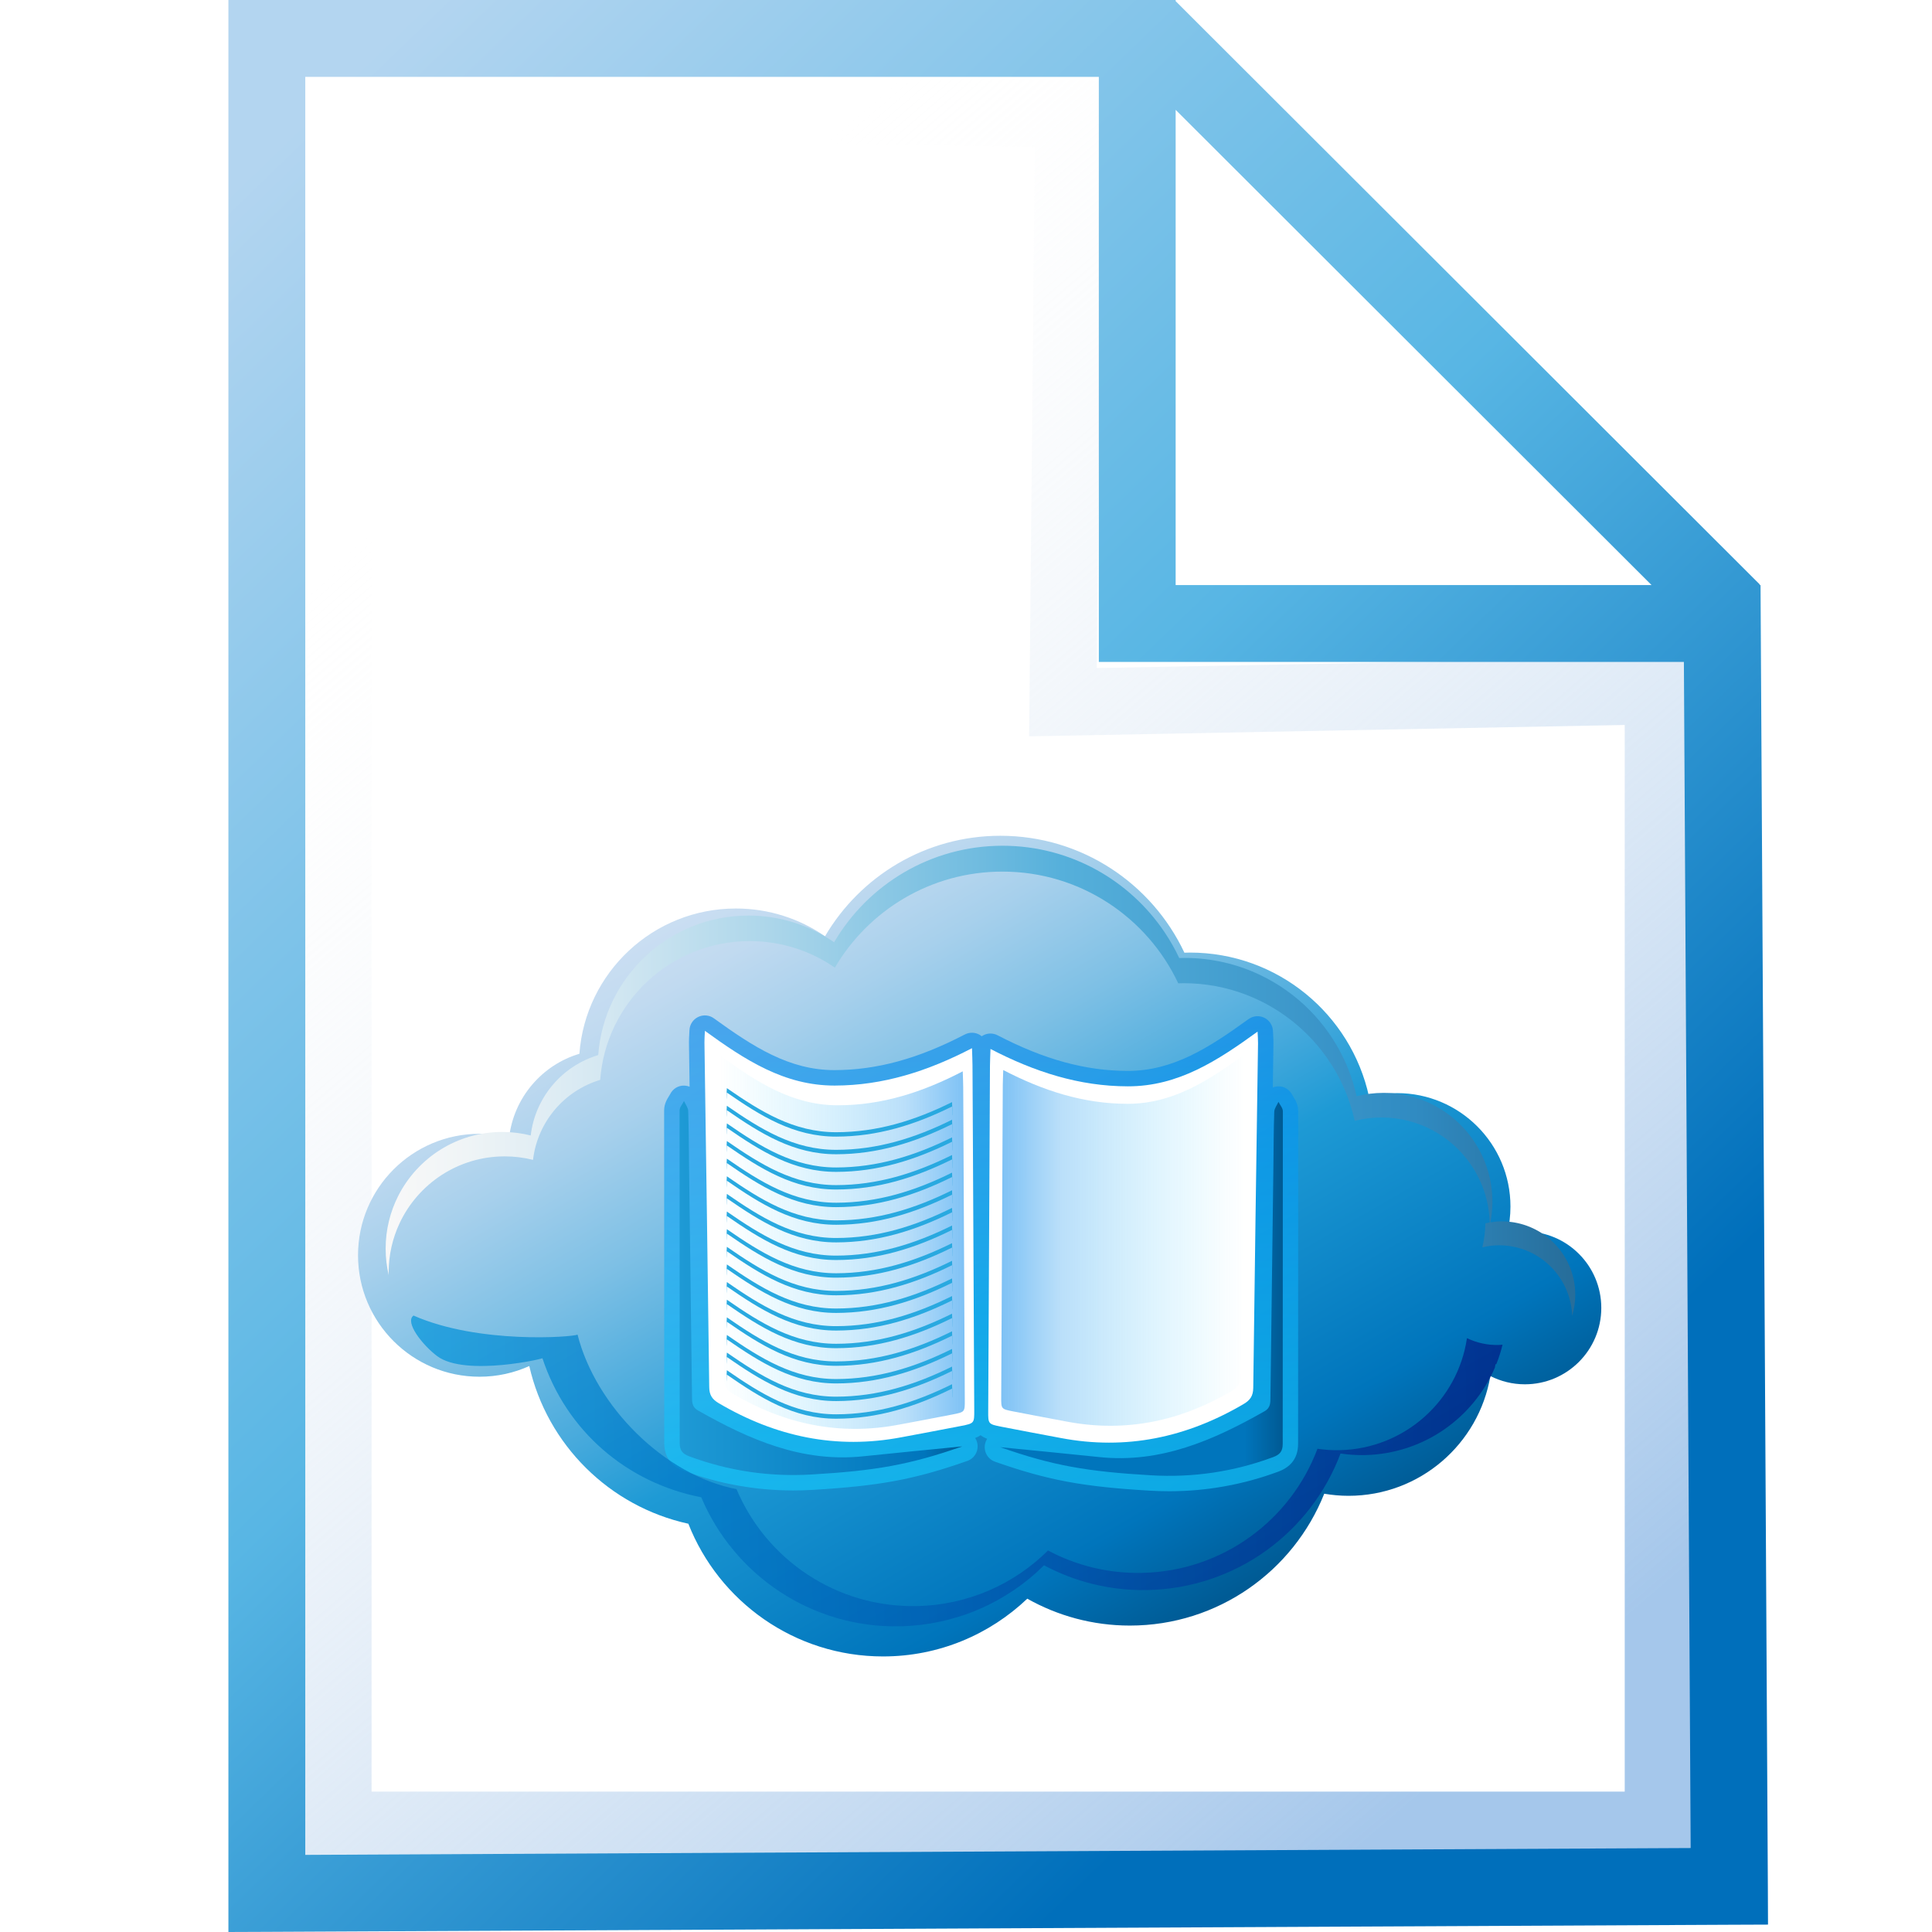 <?xml version="1.0" encoding="UTF-8" standalone="no"?>
<!-- Created with Inkscape (http://www.inkscape.org/) -->

<svg
   xmlns:dc="http://purl.org/dc/elements/1.1/"
   xmlns:cc="http://creativecommons.org/ns#"
   xmlns:rdf="http://www.w3.org/1999/02/22-rdf-syntax-ns#"
   xmlns:svg="http://www.w3.org/2000/svg"
   xmlns="http://www.w3.org/2000/svg"
   xmlns:xlink="http://www.w3.org/1999/xlink"
   xmlns:sodipodi="http://sodipodi.sourceforge.net/DTD/sodipodi-0.dtd"
   xmlns:inkscape="http://www.inkscape.org/namespaces/inkscape"
   id="svg2"
   sodipodi:docname="filetype-cloudbook.svg"
   inkscape:export-filename="C:\Users\Joshua\Documents\Visual Studio 2005\Projects\Flash-cards_share_code\Flash-Cards Wpf\Flash-Cards Wpf\Svg Package\New.png"
   viewBox="0 0 256 373.25"
   sodipodi:version="0.32"
   inkscape:export-xdpi="24.112526"
   version="1.0"
   inkscape:output_extension="org.inkscape.output.svg.inkscape"
   inkscape:export-ydpi="24.112526"
   inkscape:version="0.91 r"
   width="256"
   height="256">
  <defs
     id="defs4">
    <linearGradient
       id="linearGradient3255"
       y2="640.93"
       gradientUnits="userSpaceOnUse"
       x2="672.54"
       gradientTransform="matrix(0.482,0,0,0.482,173.992,422.19)"
       y1="118.08"
       x1="167.46"
       inkscape:collect="always"
       spreadMethod="pad">
      <stop
         id="stop3280"
         style="stop-color:#b3d5f0;stop-opacity:1"
         offset="0" />
      <stop
         id="stop3298"
         style="stop-color:#58b6e4;stop-opacity:1"
         offset=".543" />
      <stop
         id="stop3296"
         style="stop-color:#006fbb;stop-opacity:1"
         offset="1" />
    </linearGradient>
    <linearGradient
       id="linearGradient3261"
       y2="756.65"
       gradientUnits="userSpaceOnUse"
       x2="659.16"
       gradientTransform="matrix(0.482,0,0,0.479,173.952,422.52)"
       y1="255.76"
       x1="227.21"
       inkscape:collect="always"
       xlink:href="#linearGradient3255">
      <stop
         id="stop4231"
         style="stop-color:#f9f9f9;stop-opacity:0"
         offset="0" />
      <stop
         id="stop4241"
         style="stop-color:#a5c7eb"
         offset="1" />
    </linearGradient>
    <linearGradient
       inkscape:collect="always"
       xlink:href="#linearGradient3255"
       id="linearGradient4158"
       gradientUnits="userSpaceOnUse"
       gradientTransform="matrix(0.482,0,0,0.482,173.992,422.19)"
       spreadMethod="pad"
       x1="167.46"
       y1="118.08"
       x2="672.54"
       y2="640.93" />
    <linearGradient
       id="SVGID_1_"
       gradientUnits="userSpaceOnUse"
       x1="64.438"
       y1="77.452"
       x2="32.408"
       y2="21.975">
      <stop
         offset="0.006"
         style="stop-color:#005B95"
         id="stop9" />
      <stop
         offset="0.135"
         style="stop-color:#0075BC"
         id="stop11" />
      <stop
         offset="0.433"
         style="stop-color:#1E9AD5"
         id="stop13" />
      <stop
         offset="0.531"
         style="stop-color:#45A9DC"
         id="stop15" />
      <stop
         offset="0.691"
         style="stop-color:#7EC0E5"
         id="stop17" />
      <stop
         offset="0.828"
         style="stop-color:#A7D0EC"
         id="stop19" />
      <stop
         offset="0.935"
         style="stop-color:#C1DAF0"
         id="stop21" />
      <stop
         offset="1"
         style="stop-color:#CADEF2"
         id="stop23" />
    </linearGradient>
    <filter
       id="AI_DesenfoqueGaussiano_4">
      <feGaussianBlur
         stdDeviation="2"
         id="feGaussianBlur4" />
    </filter>
    <linearGradient
       id="SVGID_2_"
       gradientUnits="userSpaceOnUse"
       x1="49.931"
       y1="67.17"
       x2="49.931"
       y2="32.017">
      <stop
         offset="0"
         style="stop-color:#16CCFF"
         id="stop30" />
      <stop
         offset="0.994"
         style="stop-color:#0085EB"
         id="stop32" />
    </linearGradient>
    <linearGradient
       id="SVGID_3_"
       gradientUnits="userSpaceOnUse"
       x1="51.332"
       y1="52.215"
       x2="72.217"
       y2="52.215">
      <stop
         offset="0.865"
         style="stop-color:#0075BC"
         id="stop37" />
      <stop
         offset="0.994"
         style="stop-color:#005B95"
         id="stop39" />
    </linearGradient>
    <linearGradient
       id="SVGID_4_"
       gradientUnits="userSpaceOnUse"
       x1="27.645"
       y1="52.156"
       x2="48.53"
       y2="52.156">
      <stop
         offset="0"
         style="stop-color:#1E9AD5"
         id="stop46" />
      <stop
         offset="0.865"
         style="stop-color:#0075BC"
         id="stop48" />
      <stop
         offset="0.994"
         style="stop-color:#005B95"
         id="stop50" />
    </linearGradient>
    <linearGradient
       id="SVGID_5_"
       gradientUnits="userSpaceOnUse"
       x1="30.614"
       y1="48.773"
       x2="48.717"
       y2="48.773">
      <stop
         offset="0"
         style="stop-color:#16CCFF;stop-opacity:0"
         id="stop57" />
      <stop
         offset="0.755"
         style="stop-color:#038BEC;stop-opacity:0.274"
         id="stop59" />
      <stop
         offset="0.994"
         style="stop-color:#0085EB;stop-opacity:0.5"
         id="stop61" />
    </linearGradient>
    <linearGradient
       id="SVGID_6_"
       gradientUnits="userSpaceOnUse"
       x1="5.93"
       y1="36.85"
       x2="93.818"
       y2="36.85">
      <stop
         offset="0"
         style="stop-color:#F8F8F8"
         id="stop104" />
      <stop
         offset="0.068"
         style="stop-color:#EFF4F6"
         id="stop106" />
      <stop
         offset="0.18"
         style="stop-color:#D5E8F2"
         id="stop108" />
      <stop
         offset="0.323"
         style="stop-color:#ACD6EA"
         id="stop110" />
      <stop
         offset="0.49"
         style="stop-color:#73BDE0"
         id="stop112" />
      <stop
         offset="0.567"
         style="stop-color:#56B0DB"
         id="stop114" />
      <stop
         offset="0.865"
         style="stop-color:#308BC2"
         id="stop116" />
      <stop
         offset="0.994"
         style="stop-color:#276E9B"
         id="stop118" />
    </linearGradient>
    <filter
       id="filter4314">
      <feGaussianBlur
         stdDeviation="2"
         id="feGaussianBlur4316" />
    </filter>
    <linearGradient
       id="SVGID_7_"
       gradientUnits="userSpaceOnUse"
       x1="17.322"
       y1="74.603"
       x2="97.59"
       y2="74.603"
       gradientTransform="matrix(1.004,-0.022,0.022,1,-10.989,-8.122)">
      <stop
         offset="0"
         style="stop-color:#0095DB"
         id="stop125" />
      <stop
         offset="0.994"
         style="stop-color:#011B84"
         id="stop127" />
    </linearGradient>
    <linearGradient
       id="SVGID_8_"
       gradientUnits="userSpaceOnUse"
       x1="51.406"
       y1="48.614"
       x2="69.42"
       y2="48.614">
      <stop
         offset="0.006"
         style="stop-color:#0085EB;stop-opacity:0.5"
         id="stop132" />
      <stop
         offset="0.245"
         style="stop-color:#038BEC;stop-opacity:0.274"
         id="stop134" />
      <stop
         offset="1"
         style="stop-color:#16CCFF;stop-opacity:0"
         id="stop136" />
    </linearGradient>
  </defs>
  <sodipodi:namedview
     id="base"
     bordercolor="#666666"
     inkscape:pageshadow="2"
     guidetolerance="10"
     pagecolor="#ffffff"
     gridtolerance="10000"
     inkscape:window-height="1015"
     inkscape:zoom="0.45254836"
     objecttolerance="10"
     showgrid="false"
     borderopacity="1.0"
     inkscape:current-layer="g3285"
     inkscape:cx="685.57794"
     inkscape:cy="360.79486"
     inkscape:window-y="0"
     inkscape:window-x="1920"
     inkscape:window-width="1918"
     inkscape:pageopacity="0.0"
     inkscape:document-units="px"
     inkscape:window-maximized="0" />
  <g
     id="layer1"
     inkscape:label="Layer 1"
     inkscape:groupmode="layer"
     transform="translate(-146.85,-285.74)">
    <g
       id="g3285"
       transform="translate(-107.27,-170.82)">
      <path
         id="path4340"
         style="fill:url(#linearGradient3261);fill-rule:evenodd;fill-opacity:1.0"
         d="m 254.342,469.81 0,6.57 0,332.78 0,6.46 6.47,0 255.03,0 6.47,0 0,-6.46 0,-219.13 0,-6.59 -6.59,0.12 -108.34,2.06 1.03,-107 0.06,-6.43 -6.44,-0.1 -141.12,-2.18 -6.57,-0.1 z m 12.94,13.13 128.13,2 -1.03,107.22 -0.07,6.65 6.66,-0.12 108.41,-2.07 0,206.07 -242.1,0 0,-319.75 z"
         inkscape:connector-curvature="0" />
      <path
         id="path84"
         style="fill:url(#linearGradient4158);fill-opacity:1.0;fill-rule:evenodd"
         d="m 239.622,456.56 0,7.44 0,358.34 0,7.47 7.44,-0.03 282.56,-1.37 7.44,-0.03 -0.03,-7.44 -1.37,-243.97 -0.04,-7.38 -0.21,0 0.09,-0.09 -112.88,-112.72 0,-0.22 -7.43,0 -168.16,0 -7.41,0 z m 14.85,14.85 153.31,0 0,105.59 0,7.44 7.41,0 105.62,0 1.31,229.15 -267.65,1.32 0,-343.5 z m 168.15,6.37 91.94,91.81 -91.94,0 0,-91.81 z"
         inkscape:connector-curvature="0" />
      <g
         transform="matrix(2.615,0,0,2.615,254.492,569.01)"
         id="g6">
        <linearGradient
           id="linearGradient4326"
           gradientUnits="userSpaceOnUse"
           x1="64.438"
           y1="77.452"
           x2="32.408"
           y2="21.975">
          <stop
             offset="0.006"
             style="stop-color:#005B95"
             id="stop4328" />
          <stop
             offset="0.135"
             style="stop-color:#0075BC"
             id="stop4330" />
          <stop
             offset="0.433"
             style="stop-color:#1E9AD5"
             id="stop4332" />
          <stop
             offset="0.531"
             style="stop-color:#45A9DC"
             id="stop4334" />
          <stop
             offset="0.691"
             style="stop-color:#7EC0E5"
             id="stop4336" />
          <stop
             offset="0.828"
             style="stop-color:#A7D0EC"
             id="stop4338" />
          <stop
             offset="0.935"
             style="stop-color:#C1DAF0"
             id="stop4340" />
          <stop
             offset="1"
             style="stop-color:#CADEF2"
             id="stop4342" />
        </linearGradient>
        <path
           style="fill:url(#SVGID_1_)"
           inkscape:connector-curvature="0"
           d="m 90.094,47.978 c -0.45,0 -0.886,0.059 -1.306,0.158 0.157,-0.642 0.242,-1.311 0.242,-2.001 0,-4.627 -3.752,-8.379 -8.38,-8.379 -0.714,0 -1.407,0.09 -2.069,0.258 -1.332,-6.084 -6.75,-10.641 -13.234,-10.641 -0.137,0 -0.271,0.006 -0.406,0.01 -2.398,-5.104 -7.583,-8.639 -13.596,-8.639 -5.522,0 -10.346,2.983 -12.954,7.424 -1.871,-1.292 -4.138,-2.051 -6.584,-2.051 -6.113,0 -11.118,4.731 -11.562,10.731 -2.766,0.83 -4.847,3.241 -5.193,6.184 -0.701,-0.175 -1.434,-0.27 -2.188,-0.27 -4.956,0 -8.974,4.018 -8.974,8.974 0,4.956 4.018,8.973 8.974,8.973 1.312,0 2.555,-0.283 3.678,-0.789 1.324,5.812 5.921,10.377 11.752,11.65 2.257,5.74 7.844,9.804 14.384,9.804 4.132,0 7.883,-1.626 10.656,-4.267 2.239,1.263 4.824,1.987 7.579,1.987 6.517,0 12.087,-4.036 14.359,-9.741 0.584,0.099 1.184,0.154 1.797,0.154 5.263,0 9.63,-3.827 10.476,-8.85 0.767,0.389 1.631,0.612 2.549,0.612 3.119,0 5.647,-2.528 5.647,-5.646 0,-3.118 -2.528,-5.645 -5.647,-5.645 z"
           id="path25" />
        <g
           style="opacity:0.6;filter:url(#AI_DesenfoqueGaussiano_4)"
           id="g27">
          <linearGradient
             id="linearGradient4346"
             gradientUnits="userSpaceOnUse"
             x1="49.931"
             y1="67.17"
             x2="49.931"
             y2="32.017">
            <stop
               offset="0"
               style="stop-color:#16CCFF"
               id="stop4348" />
            <stop
               offset="0.994"
               style="stop-color:#0085EB"
               id="stop4350" />
          </linearGradient>
          <path
             style="fill:url(#SVGID_2_)"
             inkscape:connector-curvature="0"
             d="m 72.985,38.018 c -0.024,-0.04 -0.051,-0.078 -0.07,-0.118 -0.194,-0.398 -0.6,-0.663 -1.044,-0.64 -0.14,0.002 -0.273,0.032 -0.397,0.081 l 0.046,-3.255 c 0.003,-0.184 -0.006,-0.37 -0.019,-0.597 -0.006,-0.097 -0.011,-0.204 -0.017,-0.324 -0.018,-0.419 -0.265,-0.794 -0.642,-0.977 -0.378,-0.183 -0.825,-0.143 -1.165,0.103 -2.893,2.093 -5.56,3.826 -8.916,3.826 -3.116,-0.004 -6.175,-0.841 -9.622,-2.633 -0.349,-0.181 -0.764,-0.171 -1.102,0.028 -0.024,0.014 -0.046,0.03 -0.069,0.045 -0.045,-0.038 -0.093,-0.073 -0.146,-0.104 -0.337,-0.198 -0.754,-0.208 -1.102,-0.028 -3.448,1.792 -6.505,2.629 -9.635,2.633 -3.343,0 -6.01,-1.732 -8.903,-3.826 -0.339,-0.246 -0.787,-0.285 -1.164,-0.102 -0.378,0.182 -0.625,0.558 -0.643,0.978 -0.005,0.121 -0.011,0.228 -0.016,0.325 -0.012,0.228 -0.022,0.415 -0.02,0.599 l 0.047,3.253 c -0.125,-0.05 -0.258,-0.08 -0.397,-0.082 -0.449,-0.018 -0.85,0.241 -1.044,0.638 -0.02,0.04 -0.047,0.079 -0.071,0.118 -0.146,0.235 -0.369,0.591 -0.369,1.075 -0.003,4.136 0.001,8.272 0.004,12.409 0.003,4.055 0.007,8.109 0.005,12.164 -0.002,1.004 0.489,1.695 1.458,2.055 2.594,0.963 5.307,1.449 8.063,1.45 0,0 0,0 0,0 0.47,0 0.951,-0.015 1.427,-0.042 4.974,-0.293 7.541,-0.771 11.441,-2.139 0.544,-0.191 0.861,-0.76 0.736,-1.322 -0.029,-0.137 -0.085,-0.261 -0.156,-0.372 0.154,-0.06 0.289,-0.128 0.404,-0.206 0.133,0.104 0.293,0.191 0.484,0.266 -0.071,0.109 -0.126,0.234 -0.155,0.369 -0.125,0.563 0.19,1.131 0.735,1.322 3.9,1.367 6.467,1.848 11.44,2.139 0.478,0.029 0.958,0.043 1.43,0.043 2.755,0 5.468,-0.488 8.062,-1.45 0.969,-0.359 1.458,-1.05 1.458,-2.054 -0.003,-4.068 0,-8.137 0.005,-12.204 0.003,-4.123 0.007,-8.246 0.004,-12.372 0.004,-0.482 -0.218,-0.837 -0.365,-1.072 z"
             id="path34" />
        </g>
        <linearGradient
           id="linearGradient4353"
           gradientUnits="userSpaceOnUse"
           x1="51.332"
           y1="52.215"
           x2="72.217"
           y2="52.215">
          <stop
             offset="0.865"
             style="stop-color:#0075BC"
             id="stop4355" />
          <stop
             offset="0.994"
             style="stop-color:#005B95"
             id="stop4357" />
        </linearGradient>
        <path
           style="fill:url(#SVGID_3_)"
           inkscape:connector-curvature="0"
           d="m 58.652,64.646 c -2.408,-0.254 -4.817,-0.483 -7.32,-0.732 3.891,1.364 6.412,1.8 11.131,2.077 3.112,0.184 6.11,-0.258 9.028,-1.34 0.5,-0.186 0.715,-0.426 0.714,-0.984 -0.005,-8.191 0.015,-16.381 0.011,-24.572 -10e-4,-0.231 -0.212,-0.463 -0.325,-0.694 -0.108,0.243 -0.302,0.48 -0.311,0.726 -0.047,1.327 -0.047,2.654 -0.063,3.981 -0.072,5.697 -0.146,11.394 -0.219,17.09 -0.005,0.409 0.022,0.8 -0.434,1.06 -3.789,2.151 -7.693,3.863 -12.212,3.388 z"
           id="path41" />
        <path
           style="fill:#ffffff"
           inkscape:connector-curvature="0"
           d="m 51.424,62.404 c 1.458,0.287 2.921,0.555 4.382,0.832 4.831,0.92 9.309,-0.039 13.514,-2.512 0.49,-0.289 0.7,-0.607 0.708,-1.188 0.104,-8.489 0.232,-16.979 0.353,-25.468 0.004,-0.243 -0.018,-0.485 -0.034,-0.855 -2.945,2.132 -5.852,4.048 -9.586,4.042 -3.592,-0.005 -6.881,-1.064 -10.146,-2.761 -0.018,0.529 -0.036,0.892 -0.039,1.256 -0.012,1.922 -0.02,3.844 -0.028,5.767 -0.034,6.568 -0.068,13.136 -0.101,19.704 -0.006,0.978 -0.006,0.99 0.977,1.183 z"
           id="path43" />
        <linearGradient
           id="linearGradient4361"
           gradientUnits="userSpaceOnUse"
           x1="27.645"
           y1="52.156"
           x2="48.53"
           y2="52.156">
          <stop
             offset="0"
             style="stop-color:#1E9AD5"
             id="stop4363" />
          <stop
             offset="0.865"
             style="stop-color:#0075BC"
             id="stop4365" />
          <stop
             offset="0.994"
             style="stop-color:#005B95"
             id="stop4367" />
        </linearGradient>
        <path
           style="fill:url(#SVGID_4_)"
           inkscape:connector-curvature="0"
           d="m 27.646,39.036 c -0.005,8.191 0.014,16.382 0.01,24.574 -10e-4,0.557 0.214,0.799 0.714,0.984 2.917,1.082 5.916,1.521 9.028,1.338 4.718,-0.276 7.24,-0.713 11.132,-2.076 -2.504,0.25 -4.914,0.479 -7.321,0.732 -4.519,0.476 -8.423,-1.236 -12.211,-3.391 -0.457,-0.26 -0.429,-0.649 -0.435,-1.059 -0.073,-5.697 -0.146,-11.393 -0.218,-17.09 -0.017,-1.328 -0.017,-2.655 -0.063,-3.98 -0.009,-0.246 -0.203,-0.484 -0.311,-0.727 -0.113,0.232 -0.325,0.464 -0.325,0.695 z"
           id="path52" />
        <path
           style="fill:#ffffff"
           inkscape:connector-curvature="0"
           d="m 30.543,60.667 c 4.204,2.474 8.681,3.433 13.513,2.511 1.46,-0.277 2.923,-0.543 4.382,-0.831 0.982,-0.192 0.982,-0.205 0.978,-1.183 -0.032,-6.568 -0.065,-13.136 -0.099,-19.704 -0.01,-1.923 -0.018,-3.845 -0.031,-5.767 -0.002,-0.364 -0.021,-0.727 -0.037,-1.256 -3.266,1.697 -6.555,2.756 -10.146,2.762 -3.734,0.004 -6.641,-1.912 -9.586,-4.043 -0.016,0.371 -0.038,0.613 -0.034,0.855 0.12,8.489 0.249,16.979 0.353,25.468 0.006,0.581 0.215,0.898 0.707,1.188 z"
           id="path54" />
        <linearGradient
           id="linearGradient4371"
           gradientUnits="userSpaceOnUse"
           x1="30.614"
           y1="48.773"
           x2="48.717"
           y2="48.773">
          <stop
             offset="0"
             style="stop-color:#16CCFF;stop-opacity:0"
             id="stop4373" />
          <stop
             offset="0.755"
             style="stop-color:#038BEC;stop-opacity:0.274"
             id="stop4375" />
          <stop
             offset="0.994"
             style="stop-color:#0085EB;stop-opacity:0.5"
             id="stop4377" />
        </linearGradient>
        <path
           style="fill:url(#SVGID_5_)"
           inkscape:connector-curvature="0"
           d="m 31.578,59.969 c 3.818,2.246 7.884,3.117 12.272,2.281 1.326,-0.252 2.654,-0.494 3.979,-0.756 0.892,-0.176 0.893,-0.187 0.888,-1.074 -0.03,-5.965 -0.06,-11.929 -0.09,-17.894 -0.009,-1.746 -0.016,-3.491 -0.027,-5.237 -0.001,-0.331 -0.02,-0.661 -0.035,-1.141 -2.965,1.542 -5.953,2.504 -9.214,2.508 -3.391,0.004 -6.03,-1.736 -8.706,-3.672 -0.014,0.336 -0.035,0.557 -0.031,0.777 0.109,7.709 0.225,15.42 0.321,23.129 0.006,0.527 0.197,0.817 0.643,1.079 z"
           id="path63" />
        <g
           id="g65">
          <path
             style="fill:#29a9e0"
             inkscape:connector-curvature="0"
             d="m 31.138,37.715 c 2.483,1.716 4.935,3.26 8.083,3.255 3.028,-0.004 5.801,-0.857 8.554,-2.224 0.009,0.251 0.018,0.452 0.024,0.638 0.003,-0.002 0.005,-0.003 0.008,-0.003 -0.003,-0.277 -0.018,-0.559 -0.032,-0.96 -2.752,1.367 -5.525,2.22 -8.554,2.224 -3.148,0.004 -5.599,-1.54 -8.083,-3.256 -0.013,0.298 -0.032,0.493 -0.029,0.689 10e-4,0.051 10e-4,0.102 0.002,0.154 0.006,-0.145 0.018,-0.305 0.027,-0.517 z"
             id="path67" />
          <path
             style="fill:#29a9e0"
             inkscape:connector-curvature="0"
             d="m 31.138,39.017 c 2.483,1.717 4.935,3.26 8.083,3.256 3.028,-0.004 5.801,-0.858 8.554,-2.224 0.009,0.25 0.018,0.452 0.024,0.637 0.003,-10e-4 0.005,-0.002 0.008,-0.003 -0.003,-0.276 -0.018,-0.559 -0.032,-0.96 -2.752,1.367 -5.525,2.22 -8.554,2.224 -3.148,0.004 -5.599,-1.539 -8.083,-3.255 -0.013,0.298 -0.032,0.493 -0.029,0.689 10e-4,0.051 10e-4,0.103 0.002,0.154 0.006,-0.145 0.018,-0.305 0.027,-0.518 z"
             id="path69" />
          <path
             style="fill:#29a9e0"
             inkscape:connector-curvature="0"
             d="m 31.138,40.319 c 2.483,1.717 4.935,3.261 8.083,3.256 3.028,-0.004 5.801,-0.858 8.554,-2.224 0.009,0.25 0.018,0.452 0.024,0.637 0.003,-10e-4 0.005,-0.002 0.008,-0.003 -0.003,-0.277 -0.018,-0.559 -0.032,-0.959 -2.752,1.366 -5.525,2.22 -8.554,2.224 -3.148,0.004 -5.599,-1.539 -8.083,-3.256 -0.013,0.298 -0.032,0.494 -0.029,0.689 10e-4,0.051 10e-4,0.103 0.002,0.154 0.006,-0.145 0.018,-0.304 0.027,-0.518 z"
             id="path71" />
          <path
             style="fill:#29a9e0"
             inkscape:connector-curvature="0"
             d="m 31.138,41.622 c 2.483,1.718 4.935,3.261 8.083,3.256 3.028,-0.004 5.801,-0.857 8.554,-2.224 0.009,0.25 0.018,0.452 0.024,0.637 0.003,-10e-4 0.005,-0.002 0.008,-0.003 -0.003,-0.277 -0.018,-0.559 -0.032,-0.959 -2.752,1.366 -5.525,2.22 -8.554,2.224 -3.148,0.004 -5.599,-1.539 -8.083,-3.256 -0.013,0.298 -0.032,0.494 -0.029,0.689 10e-4,0.051 10e-4,0.102 0.002,0.154 0.006,-0.145 0.018,-0.305 0.027,-0.518 z"
             id="path73" />
          <path
             style="fill:#29a9e0"
             inkscape:connector-curvature="0"
             d="m 31.138,42.925 c 2.483,1.717 4.935,3.26 8.083,3.256 3.028,-0.004 5.801,-0.858 8.554,-2.224 0.009,0.25 0.018,0.451 0.024,0.637 0.003,-10e-4 0.005,-0.002 0.008,-0.004 -0.003,-0.276 -0.018,-0.559 -0.032,-0.959 -2.752,1.366 -5.525,2.22 -8.554,2.223 -3.148,0.004 -5.599,-1.539 -8.083,-3.256 -0.013,0.299 -0.032,0.494 -0.029,0.689 10e-4,0.051 10e-4,0.103 0.002,0.155 0.006,-0.145 0.018,-0.305 0.027,-0.517 z"
             id="path75" />
          <path
             style="fill:#29a9e0"
             inkscape:connector-curvature="0"
             d="m 31.138,44.227 c 2.483,1.717 4.935,3.26 8.083,3.256 3.028,-0.004 5.801,-0.858 8.554,-2.224 0.009,0.25 0.018,0.452 0.024,0.637 0.003,-10e-4 0.005,-0.002 0.008,-0.003 -0.003,-0.277 -0.018,-0.559 -0.032,-0.959 -2.752,1.366 -5.525,2.219 -8.554,2.224 -3.148,0.004 -5.599,-1.539 -8.083,-3.256 -0.013,0.298 -0.032,0.493 -0.029,0.688 10e-4,0.051 10e-4,0.103 0.002,0.155 0.006,-0.145 0.018,-0.305 0.027,-0.518 z"
             id="path77" />
          <path
             style="fill:#29a9e0"
             inkscape:connector-curvature="0"
             d="m 31.138,45.529 c 2.483,1.717 4.935,3.261 8.083,3.256 3.028,-0.004 5.801,-0.857 8.554,-2.224 0.009,0.25 0.018,0.452 0.024,0.637 0.003,-10e-4 0.005,-0.002 0.008,-0.003 -0.003,-0.276 -0.018,-0.558 -0.032,-0.959 -2.752,1.367 -5.525,2.22 -8.554,2.224 -3.148,0.004 -5.599,-1.539 -8.083,-3.256 -0.013,0.298 -0.032,0.494 -0.029,0.689 10e-4,0.051 10e-4,0.103 0.002,0.154 0.006,-0.145 0.018,-0.304 0.027,-0.518 z"
             id="path79" />
          <path
             style="fill:#29a9e0"
             inkscape:connector-curvature="0"
             d="m 31.138,46.832 c 2.483,1.717 4.935,3.26 8.083,3.256 3.028,-0.004 5.801,-0.857 8.554,-2.224 0.009,0.25 0.018,0.452 0.024,0.637 0.003,-10e-4 0.005,-0.002 0.008,-0.004 -0.003,-0.276 -0.018,-0.558 -0.032,-0.959 -2.752,1.367 -5.525,2.22 -8.554,2.224 -3.148,0.004 -5.599,-1.539 -8.083,-3.256 -0.013,0.299 -0.032,0.494 -0.029,0.689 10e-4,0.052 10e-4,0.103 0.002,0.155 0.006,-0.145 0.018,-0.305 0.027,-0.518 z"
             id="path81" />
          <path
             style="fill:#29a9e0"
             inkscape:connector-curvature="0"
             d="m 31.138,48.135 c 2.483,1.717 4.935,3.26 8.083,3.256 3.028,-0.004 5.801,-0.857 8.554,-2.224 0.009,0.25 0.018,0.452 0.024,0.637 0.003,-0.001 0.005,-0.002 0.008,-0.004 -0.003,-0.276 -0.018,-0.559 -0.032,-0.959 -2.752,1.366 -5.525,2.219 -8.554,2.224 -3.148,0.004 -5.599,-1.54 -8.083,-3.256 -0.013,0.298 -0.032,0.494 -0.029,0.688 10e-4,0.052 10e-4,0.103 0.002,0.155 0.006,-0.145 0.018,-0.305 0.027,-0.517 z"
             id="path83" />
          <path
             style="fill:#29a9e0"
             inkscape:connector-curvature="0"
             d="m 31.138,49.438 c 2.483,1.717 4.935,3.26 8.083,3.256 3.028,-0.004 5.801,-0.857 8.554,-2.224 0.009,0.25 0.018,0.451 0.024,0.637 0.003,-10e-4 0.005,-0.003 0.008,-0.003 -0.003,-0.277 -0.018,-0.56 -0.032,-0.959 -2.752,1.365 -5.525,2.219 -8.554,2.223 -3.148,0.005 -5.599,-1.539 -8.083,-3.256 -0.013,0.299 -0.032,0.494 -0.029,0.689 10e-4,0.051 10e-4,0.103 0.002,0.155 0.006,-0.146 0.018,-0.306 0.027,-0.518 z"
             id="path85" />
          <path
             style="fill:#29a9e0"
             inkscape:connector-curvature="0"
             d="m 31.138,50.74 c 2.483,1.716 4.935,3.26 8.083,3.256 3.028,-0.005 5.801,-0.857 8.554,-2.225 0.009,0.251 0.018,0.452 0.024,0.637 0.003,0 0.005,-0.001 0.008,-0.002 -0.003,-0.277 -0.018,-0.559 -0.032,-0.959 -2.752,1.365 -5.525,2.219 -8.554,2.223 -3.148,0.004 -5.599,-1.539 -8.083,-3.256 -0.013,0.299 -0.032,0.494 -0.029,0.689 10e-4,0.051 10e-4,0.103 0.002,0.154 0.006,-0.145 0.018,-0.304 0.027,-0.517 z"
             id="path87" />
          <path
             style="fill:#29a9e0"
             inkscape:connector-curvature="0"
             d="m 31.138,52.043 c 2.483,1.716 4.935,3.26 8.083,3.255 3.028,-0.004 5.801,-0.856 8.554,-2.224 0.009,0.251 0.018,0.452 0.024,0.637 0.003,-10e-4 0.005,-0.002 0.008,-0.003 -0.003,-0.276 -0.018,-0.559 -0.032,-0.959 -2.752,1.366 -5.525,2.22 -8.554,2.224 -3.148,0.004 -5.599,-1.539 -8.083,-3.256 -0.013,0.298 -0.032,0.494 -0.029,0.689 10e-4,0.051 10e-4,0.102 0.002,0.154 0.006,-0.145 0.018,-0.305 0.027,-0.517 z"
             id="path89" />
          <path
             style="fill:#29a9e0"
             inkscape:connector-curvature="0"
             d="m 31.138,53.345 c 2.483,1.717 4.935,3.261 8.083,3.256 3.028,-0.004 5.801,-0.856 8.554,-2.224 0.009,0.25 0.018,0.451 0.024,0.637 0.003,0 0.005,-0.002 0.008,-0.004 -0.003,-0.275 -0.018,-0.559 -0.032,-0.959 -2.752,1.367 -5.525,2.221 -8.554,2.225 -3.148,0.004 -5.599,-1.539 -8.083,-3.256 -0.013,0.298 -0.032,0.493 -0.029,0.688 10e-4,0.052 10e-4,0.104 0.002,0.155 0.006,-0.146 0.018,-0.306 0.027,-0.518 z"
             id="path91" />
          <path
             style="fill:#29a9e0"
             inkscape:connector-curvature="0"
             d="m 31.138,54.646 c 2.483,1.718 4.935,3.262 8.083,3.258 3.028,-0.006 5.801,-0.858 8.554,-2.225 0.009,0.25 0.018,0.451 0.024,0.637 0.003,-0.001 0.005,-0.002 0.008,-0.004 -0.003,-0.275 -0.018,-0.559 -0.032,-0.958 -2.752,1.366 -5.525,2.219 -8.554,2.224 -3.148,0.004 -5.599,-1.539 -8.083,-3.256 -0.013,0.297 -0.032,0.493 -0.029,0.688 10e-4,0.053 10e-4,0.104 0.002,0.155 0.006,-0.145 0.018,-0.305 0.027,-0.519 z"
             id="path93" />
          <path
             style="fill:#29a9e0"
             inkscape:connector-curvature="0"
             d="m 31.138,55.949 c 2.483,1.717 4.935,3.26 8.083,3.256 3.028,-0.004 5.801,-0.856 8.554,-2.223 0.009,0.25 0.018,0.451 0.024,0.637 0.003,-0.002 0.005,-0.002 0.008,-0.004 -0.003,-0.275 -0.018,-0.559 -0.032,-0.959 -2.752,1.366 -5.525,2.219 -8.554,2.225 -3.148,0.004 -5.599,-1.54 -8.083,-3.257 -0.013,0.298 -0.032,0.494 -0.029,0.688 10e-4,0.053 10e-4,0.104 0.002,0.155 0.006,-0.145 0.018,-0.305 0.027,-0.518 z"
             id="path95" />
          <path
             style="fill:#29a9e0"
             inkscape:connector-curvature="0"
             d="m 31.138,57.252 c 2.483,1.717 4.935,3.26 8.083,3.256 3.028,-0.004 5.801,-0.857 8.554,-2.223 0.009,0.25 0.018,0.451 0.024,0.637 0.003,-0.002 0.005,-0.002 0.008,-0.004 -0.003,-0.276 -0.018,-0.559 -0.032,-0.959 -2.752,1.366 -5.525,2.22 -8.554,2.224 -3.148,0.005 -5.599,-1.539 -8.083,-3.257 -0.013,0.299 -0.032,0.495 -0.029,0.689 10e-4,0.051 10e-4,0.104 0.002,0.155 0.006,-0.145 0.018,-0.305 0.027,-0.518 z"
             id="path97" />
          <path
             style="fill:#29a9e0"
             inkscape:connector-curvature="0"
             d="m 31.138,58.555 c 2.483,1.717 4.935,3.26 8.083,3.256 3.028,-0.004 5.801,-0.857 8.554,-2.224 0.009,0.251 0.018,0.452 0.024,0.638 0.003,-0.002 0.005,-0.003 0.008,-0.004 -0.003,-0.277 -0.018,-0.559 -0.032,-0.959 -2.752,1.365 -5.525,2.219 -8.554,2.224 -3.148,0.004 -5.599,-1.54 -8.083,-3.257 -0.013,0.299 -0.032,0.494 -0.029,0.689 10e-4,0.051 10e-4,0.103 0.002,0.154 0.006,-0.144 0.018,-0.304 0.027,-0.517 z"
             id="path99" />
        </g>
        <g
           id="g101">
          <linearGradient
             id="linearGradient4399"
             gradientUnits="userSpaceOnUse"
             x1="5.93"
             y1="36.85"
             x2="93.818"
             y2="36.85">
            <stop
               offset="0"
               style="stop-color:#F8F8F8"
               id="stop4401" />
            <stop
               offset="0.068"
               style="stop-color:#EFF4F6"
               id="stop4403" />
            <stop
               offset="0.18"
               style="stop-color:#D5E8F2"
               id="stop4405" />
            <stop
               offset="0.323"
               style="stop-color:#ACD6EA"
               id="stop4407" />
            <stop
               offset="0.49"
               style="stop-color:#73BDE0"
               id="stop4409" />
            <stop
               offset="0.567"
               style="stop-color:#56B0DB"
               id="stop4411" />
            <stop
               offset="0.865"
               style="stop-color:#308BC2"
               id="stop4413" />
            <stop
               offset="0.994"
               style="stop-color:#276E9B"
               id="stop4415" />
          </linearGradient>
          <path
             style="fill:url(#SVGID_6_)"
             inkscape:connector-curvature="0"
             d="m 89.019,47.27 c -0.205,-0.023 -0.412,-0.039 -0.624,-0.039 -0.289,0 -0.571,0.027 -0.847,0.072 0.096,-0.491 0.15,-0.997 0.15,-1.517 0,-0.121 -0.004,-0.241 -0.01,-0.36 -0.151,-3.438 -2.458,-6.313 -5.604,-7.311 -0.769,-0.243 -1.586,-0.376 -2.435,-0.376 -0.686,0 -1.352,0.087 -1.987,0.249 -0.215,-0.979 -0.541,-1.914 -0.961,-2.796 -1.278,-2.681 -3.443,-4.854 -6.117,-6.141 -1.704,-0.821 -3.614,-1.282 -5.633,-1.282 -0.13,0 -0.26,0.005 -0.39,0.009 -0.315,-0.67 -0.683,-1.312 -1.093,-1.922 -1.28,-1.899 -2.999,-3.479 -5.013,-4.59 -2.062,-1.137 -4.431,-1.785 -6.952,-1.785 -5.304,0 -9.936,2.865 -12.441,7.13 -1.796,-1.242 -3.975,-1.971 -6.323,-1.971 -5.871,0 -10.678,4.544 -11.104,10.307 -2.657,0.797 -4.654,3.112 -4.987,5.938 -0.673,-0.168 -1.377,-0.259 -2.102,-0.259 -3.354,0 -6.259,1.919 -7.683,4.717 -0.595,1.172 -0.933,2.497 -0.933,3.902 0,0.676 0.08,1.333 0.228,1.965 -0.002,-0.069 -0.005,-0.138 -0.005,-0.206 0,-1.299 0.29,-2.53 0.807,-3.633 1.368,-2.919 4.331,-4.941 7.767,-4.941 0.722,0 1.422,0.09 2.091,0.258 0.331,-2.812 2.319,-5.116 4.962,-5.909 0.424,-5.733 5.207,-10.253 11.048,-10.253 2.337,0 4.503,0.725 6.291,1.959 2.492,-4.243 7.101,-7.094 12.377,-7.094 5.746,0 10.7,3.378 12.992,8.255 0.129,-0.004 0.258,-0.01 0.388,-0.01 3.231,0 6.184,1.186 8.451,3.144 0.821,0.709 1.553,1.519 2.175,2.411 0.954,1.369 1.651,2.929 2.021,4.613 0.633,-0.16 1.295,-0.247 1.979,-0.247 1.387,0 2.691,0.353 3.828,0.974 1.765,0.963 3.125,2.57 3.769,4.505 0.238,0.719 0.374,1.483 0.398,2.275 -0.107,0.018 -0.213,0.04 -0.319,0.064 -0.01,0.61 -0.087,1.205 -0.227,1.775 0.401,-0.096 0.818,-0.152 1.248,-0.152 0.407,0 0.803,0.05 1.184,0.134 2.354,0.527 4.122,2.592 4.204,5.085 0.148,-0.495 0.231,-1.02 0.231,-1.564 0,-2.783 -2.099,-5.073 -4.799,-5.383 z"
             id="path120" />
        </g>
        <g
           style="opacity:0.7;filter:url(#AI_DesenfoqueGaussiano_4)"
           id="g122">
          <linearGradient
             id="linearGradient4419"
             gradientUnits="userSpaceOnUse"
             x1="17.322"
             y1="74.603"
             x2="97.59"
             y2="74.603"
             gradientTransform="matrix(1.004,-0.022,0.022,1,-10.989,-8.122)">
            <stop
               offset="0"
               style="stop-color:#0095DB"
               id="stop4421" />
            <stop
               offset="0.994"
               style="stop-color:#011B84"
               id="stop4423" />
          </linearGradient>
          <path
             style="fill:url(#SVGID_7_)"
             inkscape:connector-curvature="0"
             d="m 88.16,56.365 c -0.839,0.02 -1.635,-0.167 -2.344,-0.506 -0.671,4.593 -4.586,8.168 -9.399,8.277 -0.561,0.012 -1.109,-0.025 -1.646,-0.104 -1.962,5.245 -6.974,9.036 -12.934,9.169 -2.52,0.057 -4.897,-0.55 -6.972,-1.654 -2.481,2.464 -5.878,4.021 -9.658,4.105 -5.98,0.135 -11.173,-3.453 -13.354,-8.635 -5.358,-1.041 -10.415,-6.15 -11.745,-11.418 -0.389,0.186 -7.293,0.715 -12.12,-1.409 -0.674,0.491 0.687,2.204 1.754,3.001 2.083,1.554 8.161,0.129 7.776,0.137 -0.003,10e-4 -0.007,10e-4 -0.01,10e-4 1.776,5.401 6.25,9.222 11.739,10.288 2.401,5.702 8.115,9.678 14.697,9.53 4.158,-0.094 7.897,-1.794 10.627,-4.505 2.282,1.217 4.899,1.891 7.672,1.828 6.559,-0.146 12.073,-4.314 14.231,-10.087 0.591,0.087 1.195,0.13 1.812,0.116 4.326,-0.098 7.991,-2.74 9.593,-6.459 0.015,-0.088 0.031,-0.174 0.045,-0.264 0.018,0.009 0.035,0.017 0.054,0.025 0.189,-0.472 0.347,-0.957 0.468,-1.457 -0.095,0.008 -0.189,0.019 -0.286,0.021 z"
             id="path129" />
        </g>
        <linearGradient
           id="linearGradient4426"
           gradientUnits="userSpaceOnUse"
           x1="51.406"
           y1="48.614"
           x2="69.42"
           y2="48.614">
          <stop
             offset="0.006"
             style="stop-color:#0085EB;stop-opacity:0.5"
             id="stop4428" />
          <stop
             offset="0.245"
             style="stop-color:#038BEC;stop-opacity:0.274"
             id="stop4430" />
          <stop
             offset="1"
             style="stop-color:#16CCFF;stop-opacity:0"
             id="stop4432" />
        </linearGradient>
        <path
           style="fill:url(#SVGID_8_)"
           inkscape:connector-curvature="0"
           d="m 52.29,61.271 c 1.317,0.26 2.64,0.501 3.959,0.752 4.366,0.832 8.412,-0.035 12.211,-2.27 0.444,-0.262 0.634,-0.549 0.641,-1.072 0.095,-7.672 0.211,-15.343 0.319,-23.015 0.003,-0.219 -0.017,-0.438 -0.031,-0.773 -2.662,1.927 -5.288,3.658 -8.662,3.654 -3.246,-0.005 -6.218,-0.963 -9.168,-2.495 -0.016,0.477 -0.033,0.805 -0.035,1.134 -0.011,1.737 -0.018,3.474 -0.026,5.211 -0.03,5.935 -0.061,11.87 -0.09,17.805 -0.006,0.884 -0.005,0.896 0.882,1.069 z"
           id="path138" />
      </g>
    </g>
  </g>
</svg>
